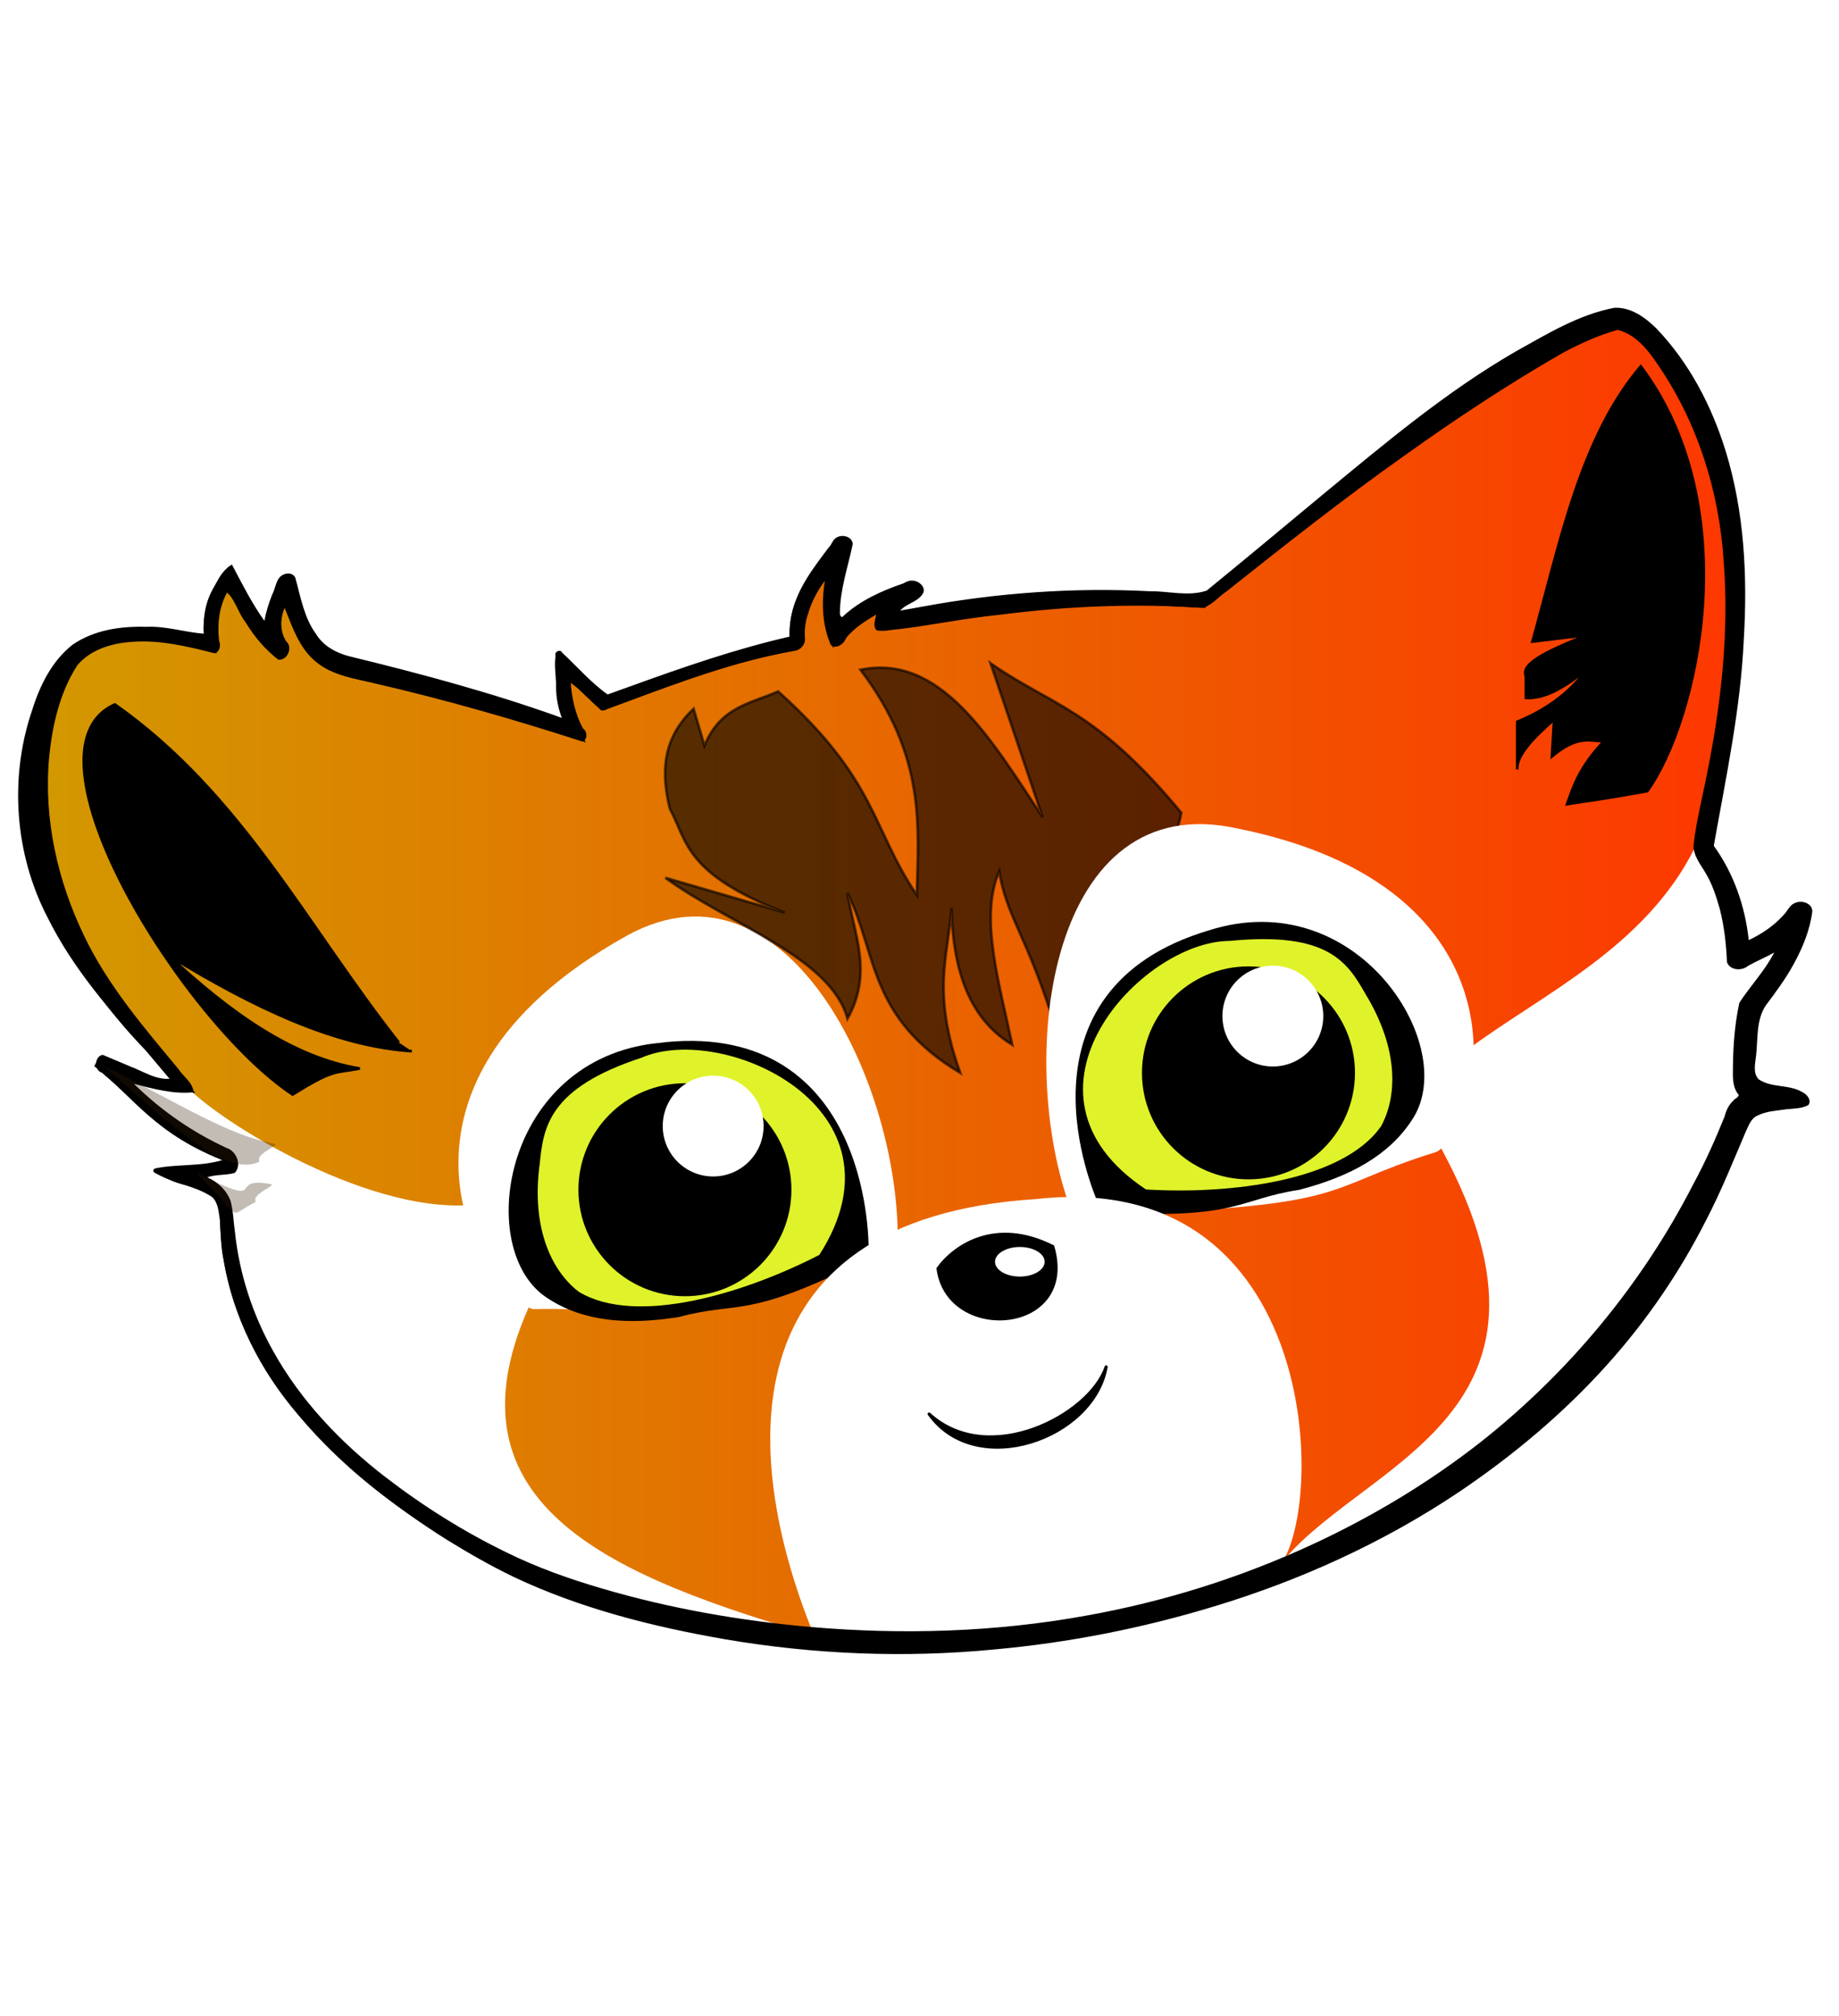 <?xml version="1.0" encoding="UTF-8" standalone="no"?>
<!-- Created with Inkscape (http://www.inkscape.org/) -->

<svg
   width="697.094"
   height="764.362"
   id="svg2"
   version="1.1"
   inkscape:version="1.4 (86a8ad7, 2024-10-11)"
   enable-background="new"
   sodipodi:docname="woxxy_logo_testa.svg"
   inkscape:export-filename="D:\woxxy\woxxy_big.png"
   inkscape:export-xdpi="300"
   inkscape:export-ydpi="300"
   xmlns:inkscape="http://www.inkscape.org/namespaces/inkscape"
   xmlns:sodipodi="http://sodipodi.sourceforge.net/DTD/sodipodi-0.dtd"
   xmlns:xlink="http://www.w3.org/1999/xlink"
   xmlns="http://www.w3.org/2000/svg"
   xmlns:svg="http://www.w3.org/2000/svg"
   xmlns:rdf="http://www.w3.org/1999/02/22-rdf-syntax-ns#"
   xmlns:cc="http://creativecommons.org/ns#"
   xmlns:dc="http://purl.org/dc/elements/1.1/">
  <defs
     id="defs4">
    <linearGradient
       id="linearGradient4587">
      <stop
         style="stop-color:#e0f23b;stop-opacity:1;"
         offset="0"
         id="stop4589" />
      <stop
         style="stop-color:#fffff7;stop-opacity:0.576;"
         offset="1"
         id="stop4591" />
    </linearGradient>
    <linearGradient
       id="linearGradient4358">
      <stop
         id="stop4360"
         offset="0"
         style="stop-color:#5a3b23;stop-opacity:1;" />
      <stop
         id="stop4362"
         offset="1"
         style="stop-color:#37230c;stop-opacity:1;" />
    </linearGradient>
    <linearGradient
       id="linearGradient3923">
      <stop
         style="stop-color:#d29900;stop-opacity:1;"
         offset="0"
         id="stop3925" />
      <stop
         style="stop-color:#ff3300;stop-opacity:1;"
         offset="1"
         id="stop3927" />
    </linearGradient>
    <linearGradient
       inkscape:collect="always"
       xlink:href="#linearGradient3923"
       id="linearGradient3929"
       x1="9.676"
       y1="273.42"
       x2="684.756"
       y2="273.42"
       gradientUnits="userSpaceOnUse"
       gradientTransform="translate(0,98.751)" />
    <linearGradient
       inkscape:collect="always"
       xlink:href="#linearGradient3923-9"
       id="linearGradient3929-5"
       x1="9.676"
       y1="273.42"
       x2="684.756"
       y2="273.42"
       gradientUnits="userSpaceOnUse" />
    <linearGradient
       id="linearGradient3923-9">
      <stop
         style="stop-color:#d29900;stop-opacity:1;"
         offset="0"
         id="stop3925-7" />
      <stop
         style="stop-color:#ff3300;stop-opacity:1;"
         offset="1"
         id="stop3927-5" />
    </linearGradient>
    <filter
       color-interpolation-filters="sRGB"
       inkscape:collect="always"
       id="filter4061-6"
       x="-0.239"
       width="1.478"
       y="-0.239"
       height="1.478">
      <feGaussianBlur
         inkscape:collect="always"
         stdDeviation="3.192"
         id="feGaussianBlur4063-2" />
    </filter>
    <linearGradient
       inkscape:collect="always"
       xlink:href="#linearGradient4358-5"
       id="linearGradient4356-3"
       x1="397.873"
       y1="676.92"
       x2="508.055"
       y2="676.92"
       gradientUnits="userSpaceOnUse"
       gradientTransform="matrix(-1.049,0,0,1,808.247,4.1822768e-8)" />
    <linearGradient
       id="linearGradient4358-5">
      <stop
         id="stop4360-8"
         offset="0"
         style="stop-color:#080000;stop-opacity:1;" />
      <stop
         id="stop4362-6"
         offset="1"
         style="stop-color:#37230c;stop-opacity:1;" />
    </linearGradient>
    <linearGradient
       id="linearGradient3923-0">
      <stop
         style="stop-color:#d29900;stop-opacity:1;"
         offset="0"
         id="stop3925-9" />
      <stop
         style="stop-color:#ff3300;stop-opacity:1;"
         offset="1"
         id="stop3927-0" />
    </linearGradient>
    <filter
       color-interpolation-filters="sRGB"
       inkscape:collect="always"
       id="filter4255-6-6"
       x="-0.089"
       y="-0.309"
       width="1.178"
       height="1.619">
      <feGaussianBlur
         inkscape:collect="always"
         stdDeviation="2.865"
         id="feGaussianBlur4257-0-3" />
    </filter>
    <filter
       color-interpolation-filters="sRGB"
       inkscape:collect="always"
       id="filter4255-6-6-9"
       x="-0.259"
       y="-0.335"
       width="1.517"
       height="1.67">
      <feGaussianBlur
         inkscape:collect="always"
         stdDeviation="2.865"
         id="feGaussianBlur4257-0-3-6" />
    </filter>
    <linearGradient
       inkscape:collect="always"
       xlink:href="#linearGradient3923-8"
       id="linearGradient3937-5"
       x1="288.036"
       y1="634.958"
       x2="495.875"
       y2="634.958"
       gradientUnits="userSpaceOnUse" />
    <linearGradient
       id="linearGradient3923-8">
      <stop
         style="stop-color:#d29900;stop-opacity:1;"
         offset="0"
         id="stop3925-91" />
      <stop
         style="stop-color:#ff3300;stop-opacity:1;"
         offset="1"
         id="stop3927-3" />
    </linearGradient>
    <linearGradient
       inkscape:collect="always"
       xlink:href="#linearGradient3923-0-3"
       id="linearGradient3937-3-5"
       x1="675.039"
       y1="636.86"
       x2="515.663"
       y2="663.117"
       gradientUnits="userSpaceOnUse" />
    <linearGradient
       id="linearGradient3923-0-3">
      <stop
         style="stop-color:#d29900;stop-opacity:1;"
         offset="0"
         id="stop3925-9-9" />
      <stop
         style="stop-color:#ff3300;stop-opacity:1;"
         offset="1"
         id="stop3927-0-1" />
    </linearGradient>
    <linearGradient
       y2="676.92"
       x2="508.055"
       y1="676.92"
       x1="397.873"
       gradientTransform="matrix(0.939,0,0,1,28.625,-2.249)"
       gradientUnits="userSpaceOnUse"
       id="linearGradient4379-9"
       xlink:href="#linearGradient3923-9-3"
       inkscape:collect="always" />
    <linearGradient
       id="linearGradient3923-9-3">
      <stop
         style="stop-color:#d29900;stop-opacity:1;"
         offset="0"
         id="stop3925-7-7" />
      <stop
         style="stop-color:#ff3300;stop-opacity:1;"
         offset="1"
         id="stop3927-5-0" />
    </linearGradient>
    <linearGradient
       inkscape:collect="always"
       xlink:href="#linearGradient3923-9-6"
       id="linearGradient4356-5"
       x1="509.462"
       y1="658.501"
       x2="436.588"
       y2="676.92"
       gradientUnits="userSpaceOnUse"
       gradientTransform="matrix(-1.049,0,0,1,808.247,4.1822768e-8)" />
    <linearGradient
       id="linearGradient3923-9-6">
      <stop
         style="stop-color:#d29900;stop-opacity:1;"
         offset="0"
         id="stop3925-7-6" />
      <stop
         style="stop-color:#ff3300;stop-opacity:1;"
         offset="1"
         id="stop3927-5-1" />
    </linearGradient>
    <linearGradient
       id="linearGradient3923-3">
      <stop
         style="stop-color:#d29900;stop-opacity:1;"
         offset="0"
         id="stop3925-2" />
      <stop
         style="stop-color:#ff3300;stop-opacity:1;"
         offset="1"
         id="stop3927-7" />
    </linearGradient>
  </defs>
  <sodipodi:namedview
     id="base"
     pagecolor="#ffffff"
     bordercolor="#666666"
     borderopacity="1.0"
     inkscape:pageopacity="0.0"
     inkscape:pageshadow="2"
     inkscape:zoom="0.95188425"
     inkscape:cx="308.33581"
     inkscape:cy="477.99929"
     inkscape:document-units="px"
     inkscape:current-layer="layer2"
     showgrid="false"
     showguides="true"
     inkscape:guide-bbox="true"
     inkscape:window-width="2560"
     inkscape:window-height="1511"
     inkscape:window-x="-9"
     inkscape:window-y="-9"
     inkscape:window-maximized="1"
     inkscape:showpageshadow="2"
     inkscape:pagecheckerboard="0"
     inkscape:deskcolor="#d1d1d1" />
  <g
     inkscape:label="Livello 1"
     inkscape:groupmode="layer"
     id="layer1"
     style="display:inline" />
  <g
     inkscape:groupmode="layer"
     id="layer2"
     inkscape:label="Livello"
     style="display:inline">
    <path
       style="color:#000000;display:inline;overflow:visible;visibility:visible;opacity:0.543;fill:#362006;fill-opacity:1;fill-rule:nonzero;stroke:none;stroke-width:1px;marker:none;enable-background:accumulate"
       d="m 620.314,122.461 -9.038,-2.465 -19.719,8.216 -27.935,18.075 -33.686,21.362 -34.508,28.756 c -93.106,126.286 178.857,-7.272 124.884,-73.945 z"
       id="path4183"
       inkscape:connector-curvature="0"
       sodipodi:nodetypes="ccccccc"
       inkscape:export-filename="D:\woxxy\path4645-0-8.png"
       inkscape:export-xdpi="6.23"
       inkscape:export-ydpi="6.23" />
    <path
       style="fill:url(#linearGradient3929);fill-opacity:1;stroke:#000000;stroke-width:4;stroke-linecap:round;stroke-linejoin:miter;stroke-miterlimit:4;stroke-dasharray:none;stroke-opacity:1"
       d="m 301.53,244.059 c -2.127,-17.763 10.056,-26.94 18.075,-38.616 -3.241,12.05 -8.376,24.1 -3.286,36.151 8.898,-12.061 20.221,-14.424 31.221,-18.075 -8.764,3.286 -13.146,7.668 -13.146,13.146 69.265,-13.324 92.248,-9.597 121.598,-8.216 53.656,-44.698 106.399,-87.66 145.181,-104.097 15.314,-8.951 22.762,1.296 31.113,12.914 37.801,53.037 25.131,131.564 11.854,184.025 10.557,13.967 14.35,27.935 13.967,41.902 7.633,-3.111 14.916,-4.47 24.648,-18.075 -2.937,13.835 -11.036,27.516 -20.54,36.972 -1.643,8.752 -0.822,15.448 -2.465,26.291 1.079,4.152 2.039,8.338 18.075,8.216 -2.134,-1.407 -10.31,1.213 -18.897,4.108 C 598.161,596.69 379.981,663.765 204.399,599.435 130.947,566.168 84.041,515.243 85.447,458.499 82.122,447.074 72.137,448.968 64.907,445.353 l 22.183,-2.465 v -4.108 c -27.273,-10.289 -34.557,-23.91 -50.118,-36.151 10.844,3.397 18.087,10.396 32.864,9.859 L 56.691,396.878 C 10.835,349.395 0.935,296.482 22.797,253.832 c 11.321,-18.277 40.234,-14.237 56.899,-8.952 -2.011,-14.367 2.143,-20.513 6.573,-26.291 5.419,11.287 10.843,22.569 20.54,29.578 -8.844,-9.585 -1.941,-19.171 1.643,-28.756 1.959,16.038 7.362,27.77 18.075,32.864 27.869,5.969 56.941,12.801 91.198,25.47 -6.394,-11.657 -4.715,-17.932 -4.93,-25.47 l 15.611,14.789 c 22.315,-7.668 35.021,-15.337 73.123,-23.005 z"
       id="path2997"
       inkscape:connector-curvature="0"
       sodipodi:nodetypes="ccccccccccccccccccccccccccccccccc"
       inkscape:export-filename="D:\woxxy\path4645-0-8.png"
       inkscape:export-xdpi="6.23"
       inkscape:export-ydpi="6.23" />
    <path
       style="fill:#ffffff;fill-opacity:1;stroke:none"
       d="M 309.746,620.355 C 233.827,598.087 166.552,571.582 200.472,495.471 188.617,480.395 191.674,461.023 178.241,456.841 137.194,459.879 78.775,422.574 69.015,410.024 l -4.108,3.286 -22.183,-9.038 9.859,13.967 18.897,12.324 17.254,8.216 v 2.465 l -20.54,4.108 14.789,8.216 1.643,9.859 4.93,27.113 10.681,23.005 9.038,15.611 21.362,23.005 21.362,18.897 32.864,18.897 45.188,19.719 68.193,12.324 z"
       id="path3997"
       inkscape:connector-curvature="0"
       sodipodi:nodetypes="cccccccccccccccccccccc"
       inkscape:export-filename="D:\woxxy\path4645-0-8.png"
       inkscape:export-xdpi="6.23"
       inkscape:export-ydpi="6.23" />
    <path
       style="fill:#ffffff;fill-opacity:1;stroke:none"
       d="m 202.115,496.293 c 49.22,-0.981 32.93,11.19 138.03,-20.54 3.145,-60.602 -40.411,-155.141 -102.42,-121.093 -104.18,57.931 -54.035,137.6 -35.61,141.633 z"
       id="path3939"
       inkscape:connector-curvature="0"
       sodipodi:nodetypes="cccc"
       inkscape:export-filename="D:\woxxy\path4645-0-8.png"
       inkscape:export-xdpi="6.23"
       inkscape:export-ydpi="6.23" />
    <path
       style="fill:#000000;fill-opacity:1;stroke:#000000;stroke-width:9.5;stroke-linecap:butt;stroke-linejoin:miter;stroke-miterlimit:4;stroke-dasharray:none;stroke-opacity:1"
       d="m 249.769,400.165 c -54.192,5.654 -63.553,71.667 -40.215,87.625 12.715,8.694 28.72,9.715 46.787,6.859 23.809,-6.285 24.695,1.059 68.193,-20.54 0.042,-6.208 -0.952,-83.316 -74.766,-73.945 z"
       id="path3767"
       inkscape:connector-curvature="0"
       sodipodi:nodetypes="csccc"
       inkscape:export-filename="D:\woxxy\path4645-0-8.png"
       inkscape:export-xdpi="6.23"
       inkscape:export-ydpi="6.23" />
    <path
       style="fill:#e0f22a;fill-opacity:1;stroke:none"
       d="m 243.196,400.986 c -35.438,11.593 -37.206,26.588 -38.616,40.259 -3.356,25.014 4.999,40.988 14.789,48.475 21.861,13.227 63.118,0.5 91.198,-13.967 35.772,-55.705 -36.578,-88.271 -67.372,-74.766 z"
       id="path3769"
       inkscape:connector-curvature="0"
       sodipodi:nodetypes="ccccc"
       inkscape:export-filename="D:\woxxy\path4645-0-8.png"
       inkscape:export-xdpi="6.23"
       inkscape:export-ydpi="6.23" />
    <path
       style="opacity:0.616;fill:#000000;fill-opacity:1;stroke:#000000;stroke-width:1px;stroke-linecap:butt;stroke-linejoin:miter;stroke-opacity:1"
       d="m 262.914,268.707 c -11.98,11.317 -12.291,24.301 -9.038,37.794 6.72,12.626 5.679,24.735 43.545,39.437 l -45.188,-13.146 c 23.834,17.525 62.694,30.042 69.015,53.404 9.785,-17.515 2.388,-32.167 0,-47.653 11.305,22.976 7.793,47.186 42.724,68.193 -10.863,-30.581 -4.61,-44.047 -3.286,-62.442 0.556,27.922 9.323,43.529 23.005,51.761 -4.955,-23.565 -12.504,-48.428 -4.93,-65.729 2.639,16.537 10.001,23.966 19.719,54.226 5.725,-17.168 9.647,-32.903 13.146,-43.545 16.712,-5.516 32.364,-12.269 36.151,-32.864 -32.774,-39.715 -49.343,-40.536 -72.301,-56.691 l 19.719,58.334 c -19.704,-29.846 -38.693,-62.125 -69.015,-55.869 24.851,32.915 21.919,58.884 21.362,85.447 -17.307,-25.656 -14.998,-43.465 -52.583,-77.231 -10.231,4.547 -21.81,5.725 -27.935,20.54 z"
       id="path3818"
       inkscape:connector-curvature="0"
       sodipodi:nodetypes="cccccccccccccccccccc"
       inkscape:export-filename="D:\woxxy\path4645-0-8.png"
       inkscape:export-xdpi="6.23"
       inkscape:export-ydpi="6.23" />
    <path
       style="display:inline;fill:#ffffff;fill-opacity:1;stroke:none"
       d="m 544.622,436.661 c -47.172,14.628 -27.827,21.03 -137.891,24.14 -22.09,-56.52 -10.41,-160.012 59.358,-147.301 117.445,22.046 96.449,112.687 78.534,123.161 z"
       id="path3939-3"
       inkscape:connector-curvature="0"
       sodipodi:nodetypes="cccc"
       inkscape:export-filename="D:\woxxy\path4645-0-8.png"
       inkscape:export-xdpi="6.23"
       inkscape:export-ydpi="6.23" />
    <path
       style="fill:#000000;fill-opacity:1;stroke:#000000;stroke-width:9.5;stroke-linecap:butt;stroke-linejoin:miter;stroke-miterlimit:4;stroke-dasharray:none;stroke-opacity:1"
       d="m 459.6,357.271 c 51.881,-16.649 87.033,40.005 72.098,64.01 -8.137,13.079 -22.376,20.459 -40.063,25.121 -24.324,3.835 -22.178,10.915 -70.691,8.662 C 418.405,449.399 388.262,378.42 459.6,357.271 Z"
       id="path3767-2"
       inkscape:connector-curvature="0"
       sodipodi:nodetypes="csccc"
       inkscape:export-filename="D:\woxxy\path4645-0-8.png"
       inkscape:export-xdpi="6.23"
       inkscape:export-ydpi="6.23" />
    <path
       style="fill:#e0f22a;fill-opacity:1;stroke:none"
       d="m 466.145,356.717 c 37.106,-3.661 44.565,8.012 51.361,19.958 13.145,21.545 11.931,39.53 5.985,50.326 -14.683,20.911 -57.571,25.877 -89.101,23.943 -55.177,-36.581 -1.871,-94.187 31.754,-94.227 z"
       id="path3769-3"
       inkscape:connector-curvature="0"
       sodipodi:nodetypes="ccccc"
       inkscape:export-filename="D:\woxxy\path4645-0-8.png"
       inkscape:export-xdpi="6.23"
       inkscape:export-ydpi="6.23" />
    <path
       style="fill:#000000;fill-opacity:1;stroke:#000000;stroke-width:1px;stroke-linecap:butt;stroke-linejoin:miter;stroke-opacity:1"
       d="M 151.176,395.235 C 116.65,351.546 91.739,300.99 43.545,267.064 5.165,284.2 69.243,387.315 110.917,414.953 c 15.781,-9.813 15.636,-7.977 25.47,-9.859 -25.357,-4.189 -49.125,-21.094 -72.301,-42.724 31.58,19.302 62.618,34.271 92.02,36.151"
       id="path3816"
       inkscape:connector-curvature="0"
       sodipodi:nodetypes="cccccc"
       inkscape:export-filename="D:\woxxy\path4645-0-8.png"
       inkscape:export-xdpi="6.23"
       inkscape:export-ydpi="6.23" />
    <path
       style="fill:#000000;fill-opacity:1;stroke:#000000;stroke-width:1px;stroke-linecap:butt;stroke-linejoin:miter;stroke-opacity:1"
       d="M 575.125,291.712 V 273.637 c 10.879,-4.458 19.793,-10.88 26.291,-19.719 -7.668,6.083 -15.337,11.1 -23.005,10.681 v -8.216 c -2.313,-5.204 10.349,-10.407 23.005,-15.611 l -20.54,2.465 c 10.488,-37.453 18.102,-77.3 41.08,-104.344 40.274,53.705 21.554,134.474 2.465,161.035 -18.979,3.412 -21.168,3.467 -30.399,4.93 2.508,-7.226 5.041,-14.461 13.967,-23.827 -5.534,-0.161 -10.032,-2.393 -19.719,5.751 l 0.822,-13.967 c -8.331,7.218 -14.355,13.859 -13.967,18.897 z"
       id="path3820"
       inkscape:connector-curvature="0"
       sodipodi:nodetypes="cccccccccccccc"
       inkscape:export-filename="D:\woxxy\path4645-0-8.png"
       inkscape:export-xdpi="6.23"
       inkscape:export-ydpi="6.23" />
    <circle
       style="color:#000000;display:inline;overflow:visible;visibility:visible;fill:#000000;fill-opacity:1;fill-rule:nonzero;stroke:#000000;stroke-width:6.8;stroke-linecap:square;stroke-linejoin:round;stroke-miterlimit:4;stroke-dasharray:none;stroke-dashoffset:0;stroke-opacity:1;marker:none;enable-background:accumulate"
       id="path3822-5"
       inkscape:export-filename="D:\woxxy\path4645-0-8.png"
       inkscape:export-xdpi="6.23"
       inkscape:export-ydpi="6.23"
       cx="259.628"
       cy="451.047"
       r="36.972" />
    <circle
       style="color:#000000;display:inline;overflow:visible;visibility:visible;fill:#000000;fill-opacity:1;fill-rule:nonzero;stroke:#000000;stroke-width:6.8;stroke-linecap:square;stroke-linejoin:round;stroke-miterlimit:4;stroke-dasharray:none;stroke-dashoffset:0;stroke-opacity:1;marker:none;enable-background:accumulate"
       id="path3822-5-4"
       inkscape:export-filename="D:\woxxy\path4645-0-8.png"
       inkscape:export-xdpi="6.23"
       inkscape:export-ydpi="6.23"
       cx="473.246"
       cy="406.737"
       r="36.972" />
    <circle
       style="color:#000000;display:inline;overflow:visible;visibility:visible;fill:#ffffff;fill-opacity:1;fill-rule:nonzero;stroke:none;stroke-width:3.515;stroke-linecap:square;stroke-linejoin:round;stroke-miterlimit:4;stroke-dasharray:none;stroke-dashoffset:0;stroke-opacity:1;marker:none;enable-background:accumulate"
       id="path3822-5-4-5"
       inkscape:export-filename="D:\woxxy\path4645-0-8.png"
       inkscape:export-xdpi="6.23"
       inkscape:export-ydpi="6.23"
       cx="482.487"
       cy="385.21"
       r="19.113" />
    <circle
       style="color:#000000;display:inline;overflow:visible;visibility:visible;fill:#ffffff;fill-opacity:1;fill-rule:nonzero;stroke:none;stroke-width:3.515;stroke-linecap:square;stroke-linejoin:round;stroke-miterlimit:4;stroke-dasharray:none;stroke-dashoffset:0;stroke-opacity:1;marker:none;enable-background:accumulate"
       id="path3822-5-4-5-5"
       inkscape:export-filename="D:\woxxy\path4645-0-8.png"
       inkscape:export-xdpi="6.23"
       inkscape:export-ydpi="6.23"
       cx="270.335"
       cy="426.904"
       r="19.113" />
    <path
       style="display:inline;fill:#ffffff;fill-opacity:1;stroke:none"
       d="m 482.182,596.287 c -57.544,22.15 -92.427,26.4 -173.016,25.131 -27.725,-66.531 -35.473,-159.33 83.515,-166.829 113.675,-12.663 109.917,130.336 89.501,141.698 z"
       id="path3939-3-8"
       inkscape:connector-curvature="0"
       sodipodi:nodetypes="cccc"
       inkscape:export-filename="D:\woxxy\path4645-0-8.png"
       inkscape:export-xdpi="6.23"
       inkscape:export-ydpi="6.23" />
    <path
       style="fill:#000000;fill-opacity:1;stroke:#000000;stroke-width:1.166;stroke-linecap:square;stroke-linejoin:round;stroke-miterlimit:4;stroke-dasharray:none;stroke-opacity:1"
       d="m 352.196,536.075 c 22.613,20.596 60.914,0.482 67.096,-17.872 -4.777,27.316 -49.332,42.841 -67.096,17.872 z"
       id="path3810"
       inkscape:connector-curvature="0"
       sodipodi:nodetypes="ccc"
       inkscape:export-filename="D:\woxxy\path4645-0-8.png"
       inkscape:export-xdpi="6.23"
       inkscape:export-ydpi="6.23" />
    <path
       style="fill:#ffffff;fill-opacity:1;stroke:none"
       d="m 642.497,321.29 c -18.714,37.7 -57.537,55.437 -85.209,75.91 -9.764,7.223 -12.068,30.309 -10.919,38.294 56.045,103.503 -33.079,119.288 -62.442,159.392 l 25.47,-9.859 36.151,-21.362 25.47,-17.254 18.897,-17.254 20.54,-21.362 18.075,-26.291 18.897,-31.221 12.324,-32.043 13.967,-2.465 -14.789,-9.859 4.108,-23.005 14.789,-19.719 2.465,-13.967 -10.681,9.859 -12.324,2.465 1.643,-12.324 -4.93,-11.502 -7.394,-15.611 z"
       id="path4179"
       inkscape:connector-curvature="0"
       sodipodi:nodetypes="csccccccccccccccccccccc"
       inkscape:export-filename="D:\woxxy\path4645-0-8.png"
       inkscape:export-xdpi="6.23"
       inkscape:export-ydpi="6.23" />
    <path
       style="color:#000000;font-style:normal;font-variant:normal;font-weight:normal;font-stretch:normal;font-size:medium;line-height:normal;font-family:Sans;-inkscape-font-specification:Sans;text-indent:0;text-align:start;text-decoration:none;text-decoration-line:none;letter-spacing:normal;word-spacing:normal;text-transform:none;writing-mode:lr-tb;direction:ltr;baseline-shift:baseline;text-anchor:start;display:inline;overflow:visible;visibility:visible;fill:#000000;fill-opacity:1;stroke:none;stroke-width:4;marker:none;enable-background:accumulate"
       d="m 611.938,116.689 c -13.571,2.587 -25.497,9.951 -37.406,16.562 -26.366,15.235 -49.716,34.951 -73.131,54.259 -14.638,12.164 -29.256,24.353 -43.994,36.397 -7.049,2.349 -14.448,0.125 -21.651,0.241 -28.868,-1.498 -57.892,0.608 -86.305,5.867 -2.724,0.464 -5.529,1.04 -8.2,1.454 2.478,-2.845 7.079,-3.283 8.796,-6.884 0.685,-2.23 -1.728,-4.288 -3.827,-4.428 -1.363,-0.228 -2.617,0.345 -3.751,0.998 -8.175,2.801 -16.297,6.429 -22.751,12.346 -0.668,1.136 -1.459,-0.393 -1.351,-1.121 0.066,-8.974 3.085,-17.463 4.884,-26.192 -0.279,-2.808 -3.997,-3.739 -6.152,-2.391 -1.473,0.786 -1.75,2.567 -2.908,3.682 -5.803,7.747 -12.033,15.627 -14.065,25.303 -0.596,2.812 -0.846,5.69 -0.812,8.562 -20.267,4.646 -39.949,11.454 -59.48,18.521 -3.174,1.137 -6.347,2.278 -9.52,3.416 -6.402,-4.562 -11.549,-10.579 -17.281,-15.906 -0.593,-1.444 -3.029,-0.24 -2.438,1.125 -0.647,4.345 0.307,8.72 0.341,13.076 0.332,3.613 1.06,7.194 2.191,10.642 -26.377,-9.52 -53.499,-16.786 -80.727,-23.413 -4.954,-1.264 -9.82,-3.89 -12.557,-8.361 -4.615,-6.293 -5.889,-14.175 -7.934,-21.509 -1.197,-2.292 -4.557,-1.7 -6.002,0.033 -1.452,1.898 -1.636,4.405 -2.755,6.485 -1.27,3.211 -2.326,6.517 -2.932,9.921 -4.789,-6.696 -8.472,-14.085 -12.312,-21.344 -4.43,2.596 -6.247,7.696 -8.342,12.094 -1.706,4.488 -2.626,9.316 -2.346,14.124 -7.362,-0.595 -14.537,-3.005 -21.981,-2.606 -9.578,-0.291 -19.664,1.223 -27.706,6.762 -7.883,6.159 -12.45,15.514 -15.368,24.877 -8.727,25.545 -6.606,54.609 5.873,78.563 9.567,19.302 23.826,35.715 38.311,51.462 2.916,3.199 5.831,6.399 8.747,9.598 -5.712,0.802 -10.673,-2.72 -15.786,-4.62 -3.457,-1.46 -6.913,-2.92 -10.37,-4.38 -3.217,0.54 -3.378,5.929 -0.281,6.781 12.019,10.123 23.217,21.613 37.349,28.846 2.867,1.462 5.794,2.802 8.714,4.154 -8.403,2.653 -17.402,1.524 -25.938,3.281 -1.415,0.645 -0.209,1.85 0.762,2.114 6.609,3.742 14.56,4.479 20.894,8.761 2.35,2.265 2.439,5.806 2.915,8.835 0.353,4.968 0.315,9.984 1.382,14.875 3.624,21.77 13.897,42.172 28.294,58.806 16.181,18.727 35.672,34.402 56.59,47.537 8.149,5.023 16.478,9.785 25.101,13.947 25.311,11.974 52.686,18.865 80.177,23.642 33.565,5.722 67.883,7.132 101.784,3.87 28.284,-2.536 56.295,-8.063 83.463,-16.317 32.82,-9.926 64.389,-24.277 92.893,-43.396 20.522,-13.844 39.663,-29.865 56.21,-48.311 14.869,-16.523 27.499,-35.037 37.534,-54.869 5.671,-10.899 10.228,-22.317 15.034,-33.608 1.083,-2.194 1.9,-4.865 4.354,-5.899 3.382,-1.761 7.314,-1.829 11.008,-2.421 2.79,-0.284 5.864,-0.208 8.337,-1.621 1.283,-1.926 -0.658,-4.092 -2.38,-4.899 -5.046,-3.006 -11.572,-1.482 -16.477,-4.828 -2.371,-2.47 -1.261,-6.136 -0.982,-9.15 0.699,-6.314 -0.017,-13.244 3.627,-18.81 3.831,-5.122 7.674,-10.269 10.716,-15.916 3.348,-6.148 6.085,-12.79 6.951,-19.771 0.034,-3.016 -3.794,-4.317 -6.235,-3.324 -2.394,0.692 -3.138,3.316 -4.836,4.868 -3.606,3.999 -8.167,7.044 -13.023,9.321 -1.343,-12.763 -5.715,-25.308 -13.25,-35.75 4.622,-25.999 10.194,-51.959 11.386,-78.414 1.422,-23.867 0.195,-48.213 -6.871,-71.189 -5.313,-17.188 -13.864,-33.648 -26.416,-46.673 -4.219,-4.137 -9.597,-7.976 -15.787,-7.693 z m 1.875,8.531 c 6.681,2.003 11.169,7.823 14.852,13.401 14.886,21.757 22.986,47.772 24.703,73.984 2.115,26.876 -0.917,53.893 -6.204,80.244 -1.742,9.054 -4.076,18.017 -5.163,27.183 -0.366,4.298 2.706,7.718 4.683,11.226 2.481,4.156 3.935,8.831 5.255,13.462 1.643,6.562 2.42,13.312 2.688,20.062 1.185,3.183 5.675,3.394 8.004,1.381 3.227,-1.822 6.671,-3.223 9.902,-5.037 -3.547,6.922 -9.016,12.567 -13.219,19.062 -1.958,8.983 -2.467,18.227 -2.45,27.396 0.057,2.636 0.417,5.47 2.231,7.51 -0.121,1.031 -1.54,1.373 -2.095,2.226 -1.716,1.555 -2.695,3.689 -3.245,5.888 -3.549,8.82 -7.435,17.511 -11.968,25.872 -19.417,37.844 -47.198,71.311 -80.566,97.659 -19.492,15.26 -40.825,28.114 -63.265,38.544 -27.459,12.787 -56.595,21.935 -86.41,27.259 -34.445,6.251 -69.738,7.282 -104.579,4.248 -26.562,-2.379 -52.978,-6.979 -78.579,-14.51 -12.521,-3.638 -24.851,-8.032 -36.552,-13.814 -16.221,-7.886 -31.563,-17.556 -45.841,-28.566 -16.995,-13.118 -32.141,-29.024 -42.575,-47.899 -7.715,-13.808 -12.703,-29.148 -14.359,-44.889 -0.55,-3.883 -0.643,-7.852 -1.615,-11.661 -1.429,-4.156 -4.937,-7.385 -8.914,-9.107 3.373,-1.179 7.058,-0.684 10.469,-1.688 2.801,-3.037 0.587,-8.27 -3.081,-9.437 -13.006,-5.982 -24.94,-14.271 -35.138,-24.313 7.365,1.873 14.919,4.011 22.594,3.188 -0.289,-3.816 -3.945,-5.922 -5.82,-8.921 C 54.415,389.397 40.874,373.55 31.936,354.899 21.875,334.088 16.549,310.665 18.596,287.524 c 1.162,-12.283 3.958,-24.762 10.685,-35.273 5.016,-6.014 13.065,-8.415 20.631,-8.902 10.554,-0.836 20.968,1.667 31.119,4.246 2.27,-0.084 2.791,-2.969 2.012,-4.682 -0.715,-6.194 -0.022,-12.726 3.019,-18.256 3.431,3.035 4.209,7.871 7.096,11.313 3.192,5.389 7.344,10.228 12.279,14.094 3.506,0.542 5.718,-4.719 3.031,-6.938 -2.356,-3.75 -2.342,-8.649 -0.562,-12.625 2.946,7.248 5.527,15.213 11.796,20.351 6.333,5.32 14.81,6.405 22.577,8.285 26.482,6.1 52.618,13.631 78.47,21.989 2.121,-0.708 1.867,-3.877 0.219,-4.969 -2.845,-5.301 -4.195,-11.281 -4.625,-17.25 3.974,2.653 6.955,6.481 10.688,9.438 0.813,1.026 1.752,1.352 2.887,0.586 20.507,-7.552 40.94,-15.619 62.321,-20.392 3.221,-0.693 6.474,-1.369 9.698,-1.943 2.003,-0.647 3.545,-2.756 3.15,-4.928 -0.164,-2.93 0.159,-5.865 1.112,-8.641 1.326,-4.614 3.579,-9.027 6.456,-12.806 -1.265,8.087 -1.053,16.657 2.25,24.25 1.787,1.634 4.452,0.063 5.394,-1.758 0.986,-2.007 2.932,-3.407 4.565,-4.914 2.294,-1.783 4.748,-3.341 7.26,-4.797 -0.271,1.887 -1.363,4.183 0.056,5.855 2.59,0.786 5.357,-0.157 8.006,-0.261 12.957,-1.535 25.749,-4.243 38.74,-5.524 13.489,-1.707 27.047,-2.885 40.642,-3.26 11.822,-0.401 23.657,-0.149 35.462,0.565 4.18,-0.303 6.665,-4.103 9.943,-6.196 22.105,-17.546 44.244,-35.077 67.294,-51.377 19.402,-13.874 39.311,-27.08 60.003,-38.957 6.688,-3.566 13.615,-6.784 20.948,-8.783 0.198,0.052 0.396,0.104 0.594,0.156 z"
       id="path2997-9"
       inkscape:connector-curvature="0"
       inkscape:export-filename="D:\woxxy\path4645-0-8.png"
       inkscape:export-xdpi="6.23"
       inkscape:export-ydpi="6.23" />
    <path
       style="display:inline;fill:#000000;fill-opacity:1;stroke:#000000;stroke-width:0.548px;stroke-linecap:butt;stroke-linejoin:miter;stroke-opacity:1"
       d="m 355.249,480.841 c 6.219,-8.76 22.047,-19.647 44.095,-8.466 9.905,33.699 -40.499,37.409 -44.095,8.466 z"
       id="path3921"
       inkscape:connector-curvature="0"
       sodipodi:nodetypes="ccc"
       inkscape:export-filename="D:\woxxy\path4645-0-8.png"
       inkscape:export-xdpi="6.23"
       inkscape:export-ydpi="6.23" />
    <circle
       style="color:#000000;display:inline;overflow:visible;visibility:visible;fill:#ffffff;fill-opacity:1;fill-rule:nonzero;stroke:none;stroke-width:6.8;marker:none;filter:url(#filter4061-6);enable-background:accumulate"
       id="path3824-2-3-2-9"
       transform="matrix(0.587,0,0,0.35,461.574,380.774)"
       inkscape:export-filename="D:\woxxy\path4645-0-8.png"
       inkscape:export-xdpi="6.23"
       inkscape:export-ydpi="6.23"
       cx="-127.76"
       cy="278.819"
       r="16.021" />
  </g>
  <g
     inkscape:groupmode="layer"
     id="layer3"
     inkscape:label="Livello#1"
     style="display:inline">
    <path
       style="color:#000000;display:inline;overflow:visible;visibility:visible;opacity:0.543;fill:#362006;fill-opacity:1;fill-rule:nonzero;stroke:none;stroke-width:1px;marker:none;filter:url(#filter4255-6-6);enable-background:accumulate"
       d="m 35.275,326.997 c 2.018,-13.99 29.903,-12.654 77.068,-9.573 -34.215,7.817 -58.894,10.075 -73.892,20.067 -2.28,1.519 1.245,-9.036 -3.176,-10.494 z"
       id="path4645-0"
       inkscape:connector-curvature="0"
       sodipodi:nodetypes="ccsc"
       transform="matrix(-0.674,-0.531,0.739,-0.484,-119.49,617.369)"
       inkscape:export-xdpi="6.23"
       inkscape:export-ydpi="6.23" />
    <path
       style="color:#000000;display:inline;overflow:visible;visibility:visible;opacity:0.543;fill:#362006;fill-opacity:1;fill-rule:nonzero;stroke:none;stroke-width:1px;marker:none;filter:url(#filter4255-6-6-9);enable-background:accumulate"
       d="m 65.797,322.652 c 2.018,-13.99 -5.939,-10.142 26.584,-6.334 -34.215,7.817 -8.41,6.836 -23.408,16.828 -2.28,1.519 1.245,-9.036 -3.176,-10.494 z"
       id="path4645-0-2"
       inkscape:connector-curvature="0"
       sodipodi:nodetypes="ccsc"
       transform="matrix(-0.674,-0.531,0.739,-0.484,-97.116,646.761)"
       inkscape:export-filename="D:\woxxy\path4645-0-8.png"
       inkscape:export-xdpi="6.23"
       inkscape:export-ydpi="6.23" />
  </g>
</svg>
